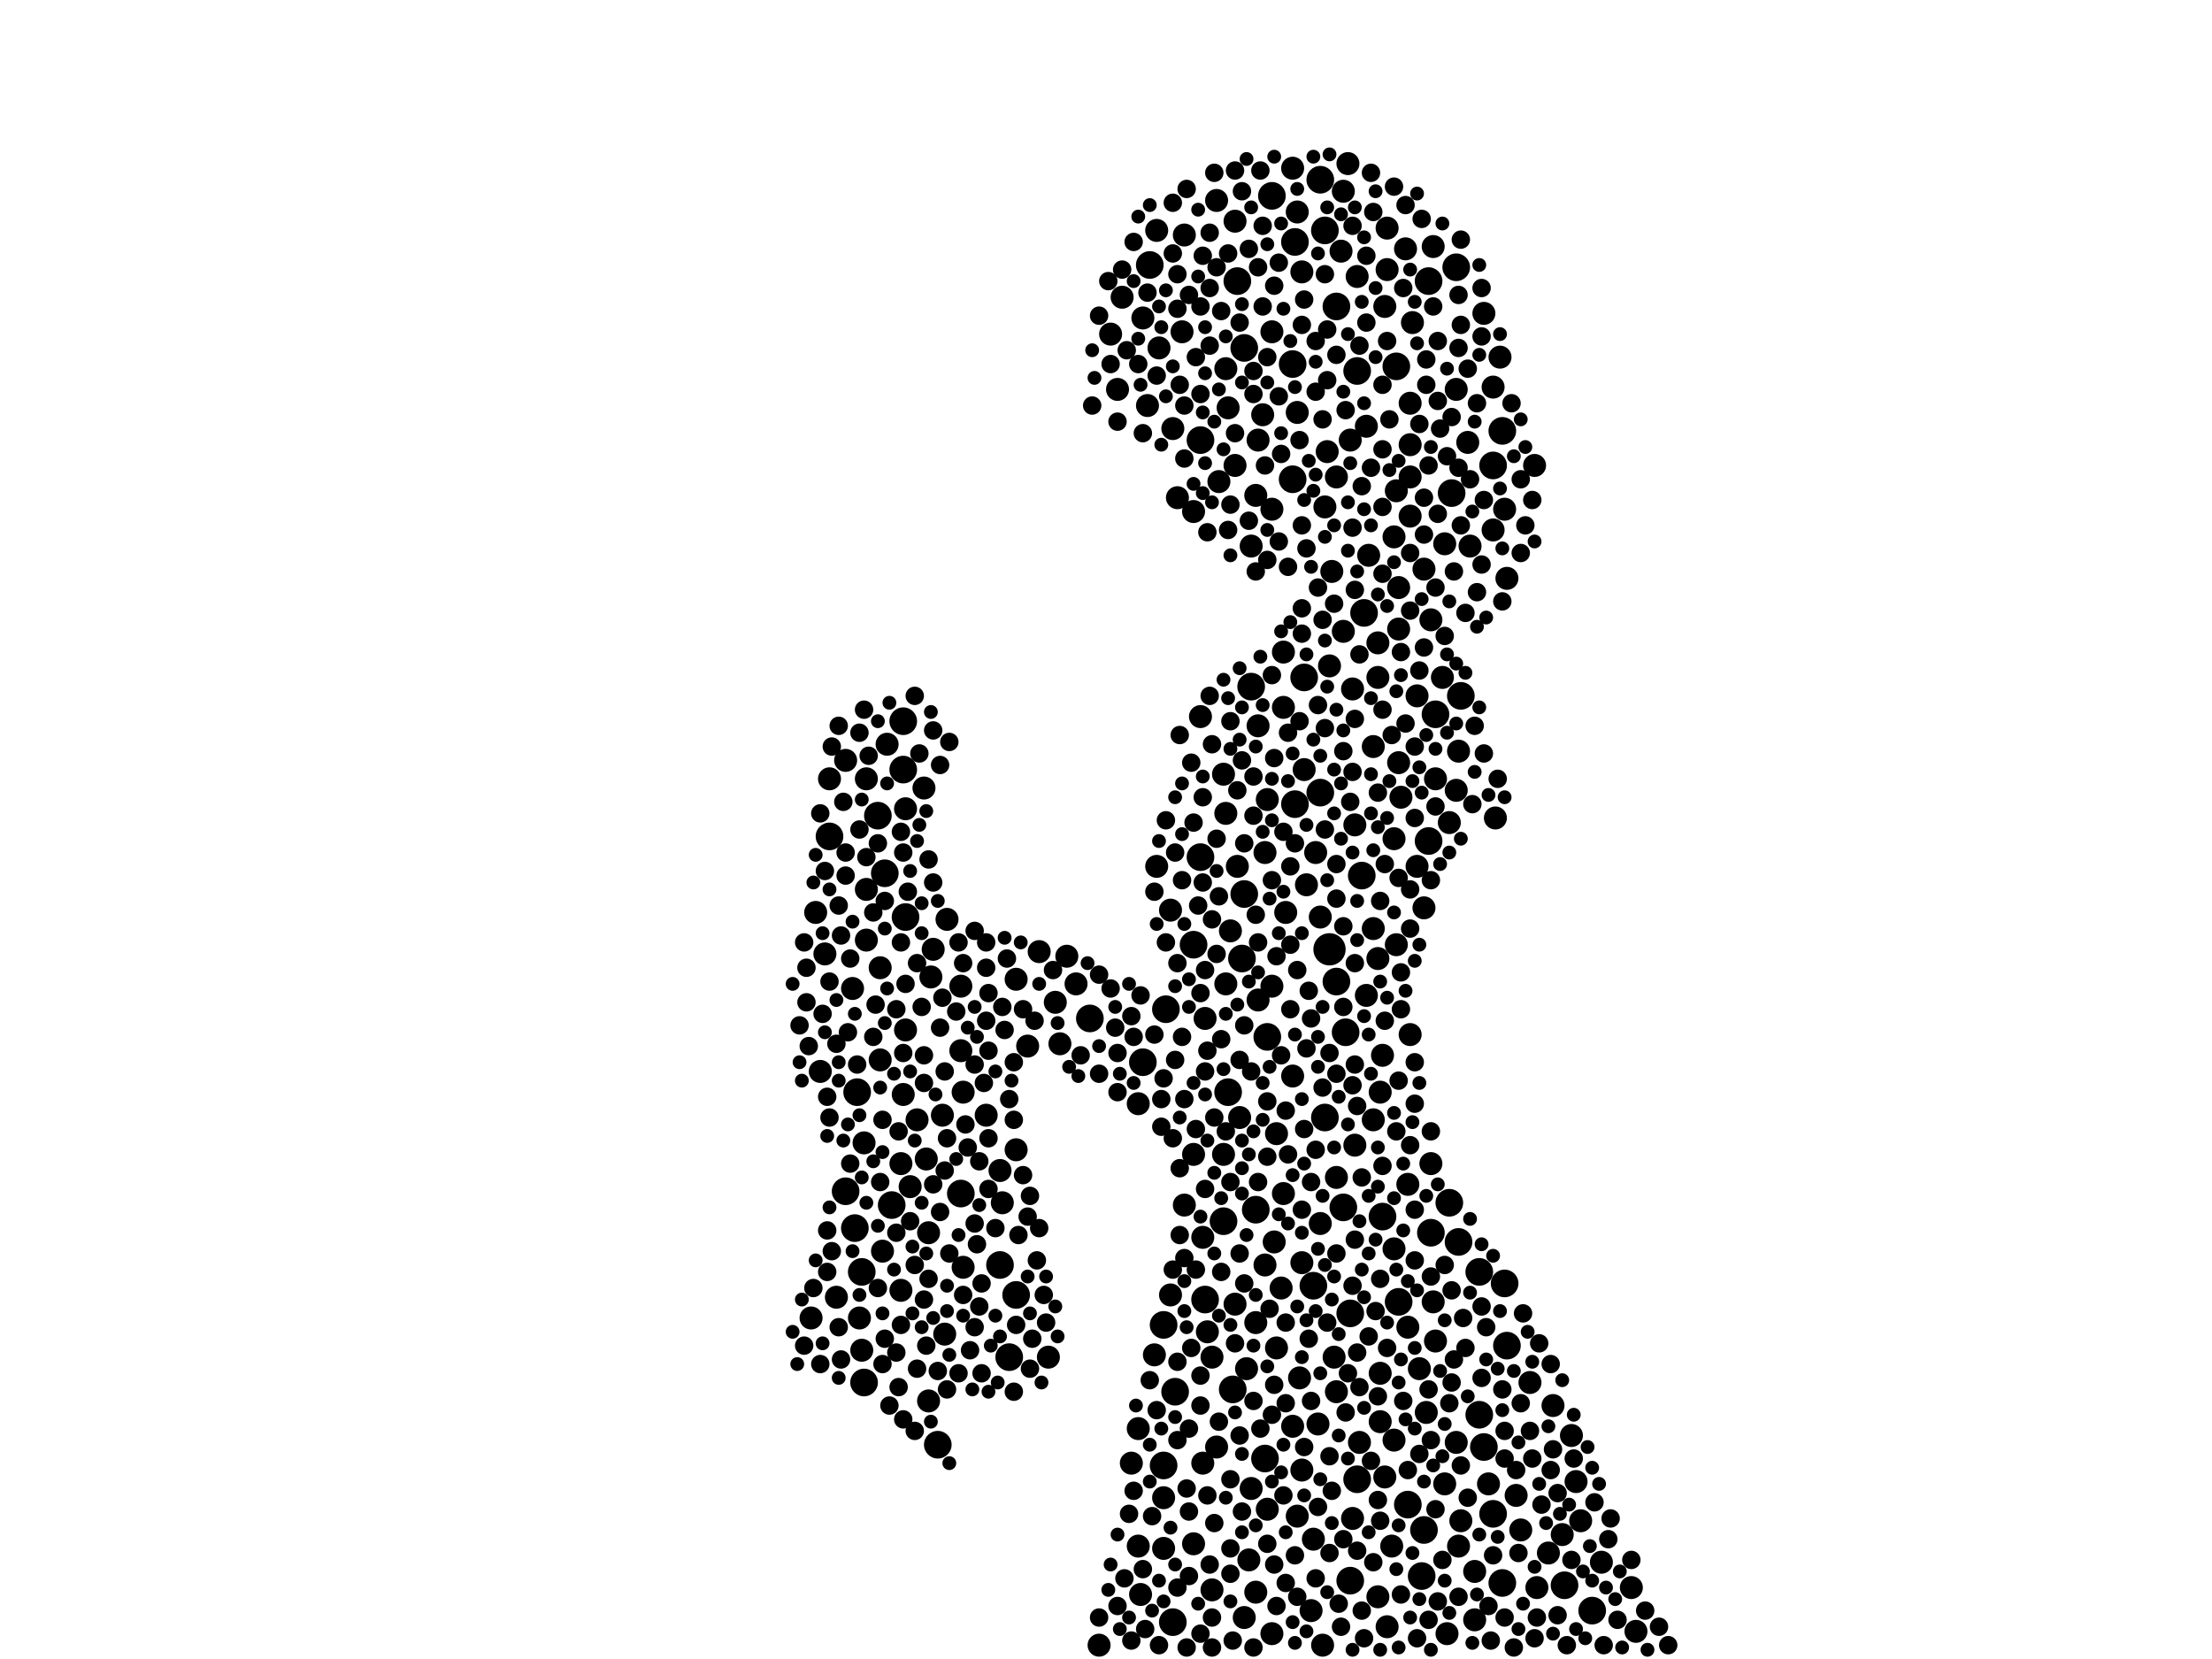 <?xml version="1.0" encoding="utf-8"?>
<svg xmlns="http://www.w3.org/2000/svg"
     xmlns:xlink="http://www.w3.org/1999/xlink" width="1920" height="1440" >

            <defs>
            <style type="text/css"><![CDATA[
circle {stroke: none;}
.c0 {fill: #000000;}
]]></style>
            </defs>
<rect x="0" y="0" width="1920" height="1440" fill="white"/>
<circle cx="1154" cy="824" r="14" class="c0"/>
<circle cx="1036" cy="820" r="12" class="c0"/>
<circle cx="1268" cy="604" r="12" class="c0"/>
<circle cx="1234" cy="1368" r="12" class="c0"/>
<circle cx="1242" cy="1070" r="12" class="c0"/>
<circle cx="784" cy="668" r="12" class="c0"/>
<circle cx="1046" cy="1128" r="12" class="c0"/>
<circle cx="1042" cy="382" r="12" class="c0"/>
<circle cx="1074" cy="244" r="12" class="c0"/>
<circle cx="1150" cy="200" r="12" class="c0"/>
<circle cx="1122" cy="416" r="12" class="c0"/>
<circle cx="1080" cy="776" r="12" class="c0"/>
<circle cx="1306" cy="1114" r="12" class="c0"/>
<circle cx="1150" cy="970" r="12" class="c0"/>
<circle cx="834" cy="1036" r="12" class="c0"/>
<circle cx="1124" cy="698" r="12" class="c0"/>
<circle cx="744" cy="948" r="12" class="c0"/>
<circle cx="1070" cy="1206" r="12" class="c0"/>
<circle cx="1182" cy="760" r="12" class="c0"/>
<circle cx="1260" cy="428" r="12" class="c0"/>
<circle cx="1178" cy="322" r="12" class="c0"/>
<circle cx="1080" cy="302" r="12" class="c0"/>
<circle cx="1236" cy="1328" r="12" class="c0"/>
<circle cx="1212" cy="318" r="12" class="c0"/>
<circle cx="1090" cy="1050" r="12" class="c0"/>
<circle cx="1240" cy="244" r="12" class="c0"/>
<circle cx="1010" cy="1272" r="12" class="c0"/>
<circle cx="1066" cy="948" r="12" class="c0"/>
<circle cx="1222" cy="1306" r="12" class="c0"/>
<circle cx="1124" cy="210" r="12" class="c0"/>
<circle cx="1382" cy="1398" r="12" class="c0"/>
<circle cx="750" cy="1200" r="12" class="c0"/>
<circle cx="1078" cy="832" r="12" class="c0"/>
<circle cx="748" cy="1104" r="12" class="c0"/>
<circle cx="1284" cy="1104" r="12" class="c0"/>
<circle cx="734" cy="1034" r="12" class="c0"/>
<circle cx="1042" cy="744" r="12" class="c0"/>
<circle cx="1146" cy="688" r="12" class="c0"/>
<circle cx="876" cy="1178" r="12" class="c0"/>
<circle cx="1172" cy="1140" r="12" class="c0"/>
<circle cx="1062" cy="1060" r="12" class="c0"/>
<circle cx="1100" cy="900" r="12" class="c0"/>
<circle cx="1358" cy="1376" r="12" class="c0"/>
<circle cx="768" cy="758" r="12" class="c0"/>
<circle cx="1258" cy="1044" r="12" class="c0"/>
<circle cx="786" cy="796" r="12" class="c0"/>
<circle cx="720" cy="726" r="12" class="c0"/>
<circle cx="1168" cy="896" r="12" class="c0"/>
<circle cx="1296" cy="1314" r="12" class="c0"/>
<circle cx="1296" cy="404" r="12" class="c0"/>
<circle cx="1304" cy="374" r="12" class="c0"/>
<circle cx="1104" cy="170" r="12" class="c0"/>
<circle cx="1166" cy="1048" r="12" class="c0"/>
<circle cx="1020" cy="1208" r="12" class="c0"/>
<circle cx="774" cy="1046" r="12" class="c0"/>
<circle cx="1140" cy="1116" r="12" class="c0"/>
<circle cx="1018" cy="1408" r="12" class="c0"/>
<circle cx="1172" cy="1372" r="12" class="c0"/>
<circle cx="1146" cy="156" r="12" class="c0"/>
<circle cx="1266" cy="1078" r="12" class="c0"/>
<circle cx="1240" cy="730" r="12" class="c0"/>
<circle cx="1288" cy="1256" r="12" class="c0"/>
<circle cx="946" cy="884" r="12" class="c0"/>
<circle cx="1160" cy="852" r="12" class="c0"/>
<circle cx="1304" cy="1374" r="12" class="c0"/>
<circle cx="814" cy="1254" r="12" class="c0"/>
<circle cx="992" cy="922" r="12" class="c0"/>
<circle cx="1098" cy="1266" r="12" class="c0"/>
<circle cx="784" cy="626" r="12" class="c0"/>
<circle cx="1184" cy="532" r="12" class="c0"/>
<circle cx="1214" cy="1130" r="12" class="c0"/>
<circle cx="882" cy="1124" r="12" class="c0"/>
<circle cx="1160" cy="266" r="12" class="c0"/>
<circle cx="1086" cy="596" r="12" class="c0"/>
<circle cx="1132" cy="588" r="12" class="c0"/>
<circle cx="1264" cy="232" r="12" class="c0"/>
<circle cx="762" cy="708" r="12" class="c0"/>
<circle cx="998" cy="230" r="12" class="c0"/>
<circle cx="868" cy="1098" r="12" class="c0"/>
<circle cx="1308" cy="1168" r="12" class="c0"/>
<circle cx="742" cy="1066" r="12" class="c0"/>
<circle cx="1246" cy="620" r="12" class="c0"/>
<circle cx="1012" cy="876" r="12" class="c0"/>
<circle cx="1010" cy="1150" r="12" class="c0"/>
<circle cx="1178" cy="1284" r="12" class="c0"/>
<circle cx="1122" cy="316" r="12" class="c0"/>
<circle cx="1284" cy="1228" r="12" class="c0"/>
<circle cx="1200" cy="1056" r="12" class="c0"/>
<circle cx="1010" cy="1300" r="10" class="c0"/>
<circle cx="1222" cy="1028" r="10" class="c0"/>
<circle cx="1214" cy="510" r="10" class="c0"/>
<circle cx="1196" cy="1386" r="10" class="c0"/>
<circle cx="1150" cy="440" r="10" class="c0"/>
<circle cx="1106" cy="1078" r="10" class="c0"/>
<circle cx="804" cy="1006" r="10" class="c0"/>
<circle cx="1174" cy="598" r="10" class="c0"/>
<circle cx="1226" cy="280" r="10" class="c0"/>
<circle cx="1080" cy="1404" r="10" class="c0"/>
<circle cx="1176" cy="994" r="10" class="c0"/>
<circle cx="1210" cy="466" r="10" class="c0"/>
<circle cx="1198" cy="948" r="10" class="c0"/>
<circle cx="902" cy="826" r="10" class="c0"/>
<circle cx="1072" cy="404" r="10" class="c0"/>
<circle cx="1320" cy="1328" r="10" class="c0"/>
<circle cx="856" cy="968" r="10" class="c0"/>
<circle cx="964" cy="290" r="10" class="c0"/>
<circle cx="1178" cy="240" r="10" class="c0"/>
<circle cx="1018" cy="372" r="10" class="c0"/>
<circle cx="1086" cy="474" r="10" class="c0"/>
<circle cx="782" cy="1010" r="10" class="c0"/>
<circle cx="834" cy="912" r="10" class="c0"/>
<circle cx="1192" cy="806" r="10" class="c0"/>
<circle cx="1122" cy="146" r="10" class="c0"/>
<circle cx="1186" cy="370" r="10" class="c0"/>
<circle cx="1264" cy="338" r="10" class="c0"/>
<circle cx="1134" cy="768" r="10" class="c0"/>
<circle cx="1204" cy="234" r="10" class="c0"/>
<circle cx="734" cy="660" r="10" class="c0"/>
<circle cx="1266" cy="652" r="10" class="c0"/>
<circle cx="1042" cy="622" r="10" class="c0"/>
<circle cx="1062" cy="1002" r="10" class="c0"/>
<circle cx="1224" cy="386" r="10" class="c0"/>
<circle cx="996" cy="352" r="10" class="c0"/>
<circle cx="1090" cy="1148" r="10" class="c0"/>
<circle cx="1420" cy="1416" r="10" class="c0"/>
<circle cx="1264" cy="686" r="10" class="c0"/>
<circle cx="822" cy="798" r="10" class="c0"/>
<circle cx="1268" cy="1320" r="10" class="c0"/>
<circle cx="720" cy="676" r="10" class="c0"/>
<circle cx="992" cy="276" r="10" class="c0"/>
<circle cx="1220" cy="216" r="10" class="c0"/>
<circle cx="1036" cy="1002" r="10" class="c0"/>
<circle cx="1004" cy="200" r="10" class="c0"/>
<circle cx="752" cy="816" r="10" class="c0"/>
<circle cx="974" cy="258" r="10" class="c0"/>
<circle cx="1232" cy="1188" r="10" class="c0"/>
<circle cx="1298" cy="710" r="10" class="c0"/>
<circle cx="1192" cy="972" r="10" class="c0"/>
<circle cx="1238" cy="1226" r="10" class="c0"/>
<circle cx="1152" cy="392" r="10" class="c0"/>
<circle cx="716" cy="828" r="10" class="c0"/>
<circle cx="1202" cy="1282" r="10" class="c0"/>
<circle cx="1046" cy="884" r="10" class="c0"/>
<circle cx="1328" cy="1200" r="10" class="c0"/>
<circle cx="1104" cy="442" r="10" class="c0"/>
<circle cx="1204" cy="1412" r="10" class="c0"/>
<circle cx="1098" cy="740" r="10" class="c0"/>
<circle cx="748" cy="1172" r="10" class="c0"/>
<circle cx="766" cy="1086" r="10" class="c0"/>
<circle cx="1368" cy="1286" r="10" class="c0"/>
<circle cx="770" cy="646" r="10" class="c0"/>
<circle cx="1004" cy="752" r="10" class="c0"/>
<circle cx="926" cy="830" r="10" class="c0"/>
<circle cx="1280" cy="1406" r="10" class="c0"/>
<circle cx="750" cy="992" r="10" class="c0"/>
<circle cx="1056" cy="1256" r="10" class="c0"/>
<circle cx="870" cy="1044" r="10" class="c0"/>
<circle cx="1292" cy="1288" r="10" class="c0"/>
<circle cx="1126" cy="184" r="10" class="c0"/>
<circle cx="954" cy="1428" r="10" class="c0"/>
<circle cx="818" cy="968" r="10" class="c0"/>
<circle cx="784" cy="950" r="10" class="c0"/>
<circle cx="1100" cy="1310" r="10" class="c0"/>
<circle cx="1108" cy="984" r="10" class="c0"/>
<circle cx="1176" cy="716" r="10" class="c0"/>
<circle cx="1064" cy="320" r="10" class="c0"/>
<circle cx="1148" cy="1428" r="10" class="c0"/>
<circle cx="1344" cy="1348" r="10" class="c0"/>
<circle cx="988" cy="1240" r="10" class="c0"/>
<circle cx="1002" cy="1176" r="10" class="c0"/>
<circle cx="1210" cy="728" r="10" class="c0"/>
<circle cx="790" cy="1030" r="10" class="c0"/>
<circle cx="1122" cy="1238" r="10" class="c0"/>
<circle cx="1096" cy="360" r="10" class="c0"/>
<circle cx="1028" cy="204" r="10" class="c0"/>
<circle cx="820" cy="1158" r="10" class="c0"/>
<circle cx="1146" cy="1062" r="10" class="c0"/>
<circle cx="1224" cy="414" r="10" class="c0"/>
<circle cx="1076" cy="970" r="10" class="c0"/>
<circle cx="1028" cy="1046" r="10" class="c0"/>
<circle cx="726" cy="1126" r="10" class="c0"/>
<circle cx="1288" cy="272" r="10" class="c0"/>
<circle cx="1200" cy="916" r="10" class="c0"/>
<circle cx="808" cy="848" r="10" class="c0"/>
<circle cx="1212" cy="426" r="10" class="c0"/>
<circle cx="1180" cy="1252" r="10" class="c0"/>
<circle cx="1082" cy="1188" r="10" class="c0"/>
<circle cx="1308" cy="502" r="10" class="c0"/>
<circle cx="1258" cy="714" r="10" class="c0"/>
<circle cx="1160" cy="414" r="10" class="c0"/>
<circle cx="1016" cy="1124" r="10" class="c0"/>
<circle cx="708" cy="792" r="10" class="c0"/>
<circle cx="1140" cy="1336" r="10" class="c0"/>
<circle cx="1064" cy="854" r="10" class="c0"/>
<circle cx="1048" cy="1156" r="10" class="c0"/>
<circle cx="990" cy="1384" r="10" class="c0"/>
<circle cx="834" cy="856" r="10" class="c0"/>
<circle cx="764" cy="920" r="10" class="c0"/>
<circle cx="1204" cy="198" r="10" class="c0"/>
<circle cx="1166" cy="548" r="10" class="c0"/>
<circle cx="1296" cy="460" r="10" class="c0"/>
<circle cx="920" cy="906" r="10" class="c0"/>
<circle cx="1244" cy="1130" r="10" class="c0"/>
<circle cx="910" cy="1178" r="10" class="c0"/>
<circle cx="1116" cy="792" r="10" class="c0"/>
<circle cx="988" cy="958" r="10" class="c0"/>
<circle cx="1056" cy="174" r="10" class="c0"/>
<circle cx="1198" cy="1234" r="10" class="c0"/>
<circle cx="892" cy="908" r="10" class="c0"/>
<circle cx="810" cy="824" r="10" class="c0"/>
<circle cx="1156" cy="496" r="10" class="c0"/>
<circle cx="1276" cy="474" r="10" class="c0"/>
<circle cx="1230" cy="752" r="10" class="c0"/>
<circle cx="1036" cy="1340" r="10" class="c0"/>
<circle cx="1146" cy="796" r="10" class="c0"/>
<circle cx="1114" cy="614" r="10" class="c0"/>
<circle cx="1052" cy="1178" r="10" class="c0"/>
<circle cx="1052" cy="1380" r="10" class="c0"/>
<circle cx="1212" cy="820" r="10" class="c0"/>
<circle cx="1348" cy="1220" r="10" class="c0"/>
<circle cx="1026" cy="288" r="10" class="c0"/>
<circle cx="1372" cy="1320" r="10" class="c0"/>
<circle cx="836" cy="948" r="10" class="c0"/>
<circle cx="1174" cy="1318" r="10" class="c0"/>
<circle cx="704" cy="1144" r="10" class="c0"/>
<circle cx="1098" cy="1098" r="10" class="c0"/>
<circle cx="1154" cy="578" r="10" class="c0"/>
<circle cx="1192" cy="648" r="10" class="c0"/>
<circle cx="1036" cy="444" r="10" class="c0"/>
<circle cx="1164" cy="218" r="10" class="c0"/>
<circle cx="1390" cy="1356" r="10" class="c0"/>
<circle cx="1166" cy="166" r="10" class="c0"/>
<circle cx="1246" cy="676" r="10" class="c0"/>
<circle cx="1316" cy="1298" r="10" class="c0"/>
<circle cx="1266" cy="1342" r="10" class="c0"/>
<circle cx="1090" cy="430" r="10" class="c0"/>
<circle cx="1224" cy="350" r="10" class="c0"/>
<circle cx="1108" cy="1170" r="10" class="c0"/>
<circle cx="1274" cy="384" r="10" class="c0"/>
<circle cx="1256" cy="1418" r="10" class="c0"/>
<circle cx="1126" cy="358" r="10" class="c0"/>
<circle cx="1222" cy="1152" r="10" class="c0"/>
<circle cx="1114" cy="566" r="10" class="c0"/>
<circle cx="836" cy="1100" r="10" class="c0"/>
<circle cx="1244" cy="214" r="10" class="c0"/>
<circle cx="1196" cy="558" r="10" class="c0"/>
<circle cx="1044" cy="1270" r="10" class="c0"/>
<circle cx="802" cy="684" r="10" class="c0"/>
<circle cx="1332" cy="404" r="10" class="c0"/>
<circle cx="746" cy="1144" r="10" class="c0"/>
<circle cx="1092" cy="630" r="10" class="c0"/>
<circle cx="1242" cy="538" r="10" class="c0"/>
<circle cx="752" cy="676" r="10" class="c0"/>
<circle cx="1242" cy="1010" r="10" class="c0"/>
<circle cx="982" cy="1270" r="10" class="c0"/>
<circle cx="1092" cy="382" r="10" class="c0"/>
<circle cx="988" cy="1342" r="10" class="c0"/>
<circle cx="1236" cy="788" r="10" class="c0"/>
<circle cx="1068" cy="808" r="10" class="c0"/>
<circle cx="1334" cy="1378" r="10" class="c0"/>
<circle cx="764" cy="840" r="10" class="c0"/>
<circle cx="1044" cy="1074" r="10" class="c0"/>
<circle cx="1186" cy="864" r="10" class="c0"/>
<circle cx="1364" cy="1246" r="10" class="c0"/>
<circle cx="1214" cy="662" r="10" class="c0"/>
<circle cx="1072" cy="1132" r="10" class="c0"/>
<circle cx="1130" cy="236" r="10" class="c0"/>
<circle cx="1132" cy="668" r="10" class="c0"/>
<circle cx="1104" cy="288" r="10" class="c0"/>
<circle cx="1138" cy="1398" r="10" class="c0"/>
<circle cx="1084" cy="1354" r="10" class="c0"/>
<circle cx="1230" cy="604" r="10" class="c0"/>
<circle cx="1214" cy="546" r="10" class="c0"/>
<circle cx="868" cy="1016" r="10" class="c0"/>
<circle cx="1006" cy="302" r="10" class="c0"/>
<circle cx="934" cy="854" r="10" class="c0"/>
<circle cx="1130" cy="1096" r="10" class="c0"/>
<circle cx="1126" cy="1316" r="10" class="c0"/>
<circle cx="1236" cy="494" r="10" class="c0"/>
<circle cx="1064" cy="706" r="10" class="c0"/>
<circle cx="1302" cy="310" r="10" class="c0"/>
<circle cx="1224" cy="898" r="10" class="c0"/>
<circle cx="786" cy="702" r="10" class="c0"/>
<circle cx="752" cy="772" r="10" class="c0"/>
<circle cx="712" cy="930" r="10" class="c0"/>
<circle cx="1016" cy="790" r="10" class="c0"/>
<circle cx="1280" cy="1364" r="10" class="c0"/>
<circle cx="786" cy="894" r="10" class="c0"/>
<circle cx="740" cy="858" r="10" class="c0"/>
<circle cx="1416" cy="1378" r="10" class="c0"/>
<circle cx="1216" cy="692" r="10" class="c0"/>
<circle cx="1090" cy="1382" r="10" class="c0"/>
<circle cx="1196" cy="832" r="10" class="c0"/>
<circle cx="1252" cy="588" r="10" class="c0"/>
<circle cx="1296" cy="336" r="10" class="c0"/>
<circle cx="882" cy="998" r="10" class="c0"/>
<circle cx="1104" cy="1418" r="10" class="c0"/>
<circle cx="970" cy="338" r="10" class="c0"/>
<circle cx="1160" cy="1022" r="10" class="c0"/>
<circle cx="1208" cy="1342" r="10" class="c0"/>
<circle cx="1246" cy="1164" r="10" class="c0"/>
<circle cx="1158" cy="1178" r="10" class="c0"/>
<circle cx="1142" cy="740" r="10" class="c0"/>
<circle cx="1010" cy="1344" r="10" class="c0"/>
<circle cx="1160" cy="1208" r="10" class="c0"/>
<circle cx="1210" cy="1250" r="10" class="c0"/>
<circle cx="1122" cy="934" r="10" class="c0"/>
<circle cx="1188" cy="482" r="10" class="c0"/>
<circle cx="1202" cy="266" r="10" class="c0"/>
<circle cx="916" cy="870" r="10" class="c0"/>
<circle cx="1112" cy="1118" r="10" class="c0"/>
<circle cx="1092" cy="868" r="10" class="c0"/>
<circle cx="806" cy="1216" r="10" class="c0"/>
<circle cx="806" cy="1070" r="10" class="c0"/>
<circle cx="1022" cy="432" r="10" class="c0"/>
<circle cx="1130" cy="1276" r="10" class="c0"/>
<circle cx="1306" cy="442" r="10" class="c0"/>
<circle cx="1114" cy="1036" r="10" class="c0"/>
<circle cx="1062" cy="672" r="10" class="c0"/>
<circle cx="882" cy="850" r="10" class="c0"/>
<circle cx="782" cy="1120" r="10" class="c0"/>
<circle cx="796" cy="972" r="10" class="c0"/>
<circle cx="1264" cy="1252" r="10" class="c0"/>
<circle cx="1210" cy="1084" r="10" class="c0"/>
<circle cx="1254" cy="472" r="10" class="c0"/>
<circle cx="1254" cy="1288" r="10" class="c0"/>
<circle cx="1224" cy="448" r="10" class="c0"/>
<circle cx="1074" cy="752" r="10" class="c0"/>
<circle cx="1170" cy="142" r="10" class="c0"/>
<circle cx="1356" cy="1332" r="10" class="c0"/>
<circle cx="1058" cy="418" r="10" class="c0"/>
<circle cx="1086" cy="1292" r="10" class="c0"/>
<circle cx="1066" cy="354" r="10" class="c0"/>
<circle cx="1172" cy="382" r="10" class="c0"/>
<circle cx="1198" cy="1192" r="10" class="c0"/>
<circle cx="1196" cy="588" r="10" class="c0"/>
<circle cx="1104" cy="856" r="10" class="c0"/>
<circle cx="1072" cy="192" r="10" class="c0"/>
<circle cx="1144" cy="1236" r="10" class="c0"/>
<circle cx="1100" cy="694" r="10" class="c0"/>
<circle cx="1128" cy="1196" r="10" class="c0"/>
<circle cx="1306" cy="1242" r="8" class="c0"/>
<circle cx="780" cy="1204" r="8" class="c0"/>
<circle cx="1202" cy="886" r="8" class="c0"/>
<circle cx="1132" cy="260" r="8" class="c0"/>
<circle cx="1084" cy="216" r="8" class="c0"/>
<circle cx="1352" cy="1296" r="8" class="c0"/>
<circle cx="1384" cy="1304" r="8" class="c0"/>
<circle cx="1054" cy="1322" r="8" class="c0"/>
<circle cx="1268" cy="282" r="8" class="c0"/>
<circle cx="1134" cy="910" r="8" class="c0"/>
<circle cx="728" cy="786" r="8" class="c0"/>
<circle cx="1068" cy="626" r="8" class="c0"/>
<circle cx="1216" cy="844" r="8" class="c0"/>
<circle cx="1236" cy="432" r="8" class="c0"/>
<circle cx="1088" cy="674" r="8" class="c0"/>
<circle cx="1172" cy="696" r="8" class="c0"/>
<circle cx="964" cy="858" r="8" class="c0"/>
<circle cx="1208" cy="638" r="8" class="c0"/>
<circle cx="1228" cy="1094" r="8" class="c0"/>
<circle cx="746" cy="636" r="8" class="c0"/>
<circle cx="1320" cy="416" r="8" class="c0"/>
<circle cx="1232" cy="1262" r="8" class="c0"/>
<circle cx="1148" cy="538" r="8" class="c0"/>
<circle cx="1180" cy="568" r="8" class="c0"/>
<circle cx="1248" cy="1390" r="8" class="c0"/>
<circle cx="938" cy="916" r="8" class="c0"/>
<circle cx="850" cy="1008" r="8" class="c0"/>
<circle cx="802" cy="916" r="8" class="c0"/>
<circle cx="874" cy="832" r="8" class="c0"/>
<circle cx="1260" cy="1120" r="8" class="c0"/>
<circle cx="1220" cy="178" r="8" class="c0"/>
<circle cx="1130" cy="282" r="8" class="c0"/>
<circle cx="1416" cy="1354" r="8" class="c0"/>
<circle cx="1274" cy="320" r="8" class="c0"/>
<circle cx="806" cy="1110" r="8" class="c0"/>
<circle cx="1216" cy="876" r="8" class="c0"/>
<circle cx="1212" cy="982" r="8" class="c0"/>
<circle cx="1050" cy="202" r="8" class="c0"/>
<circle cx="1022" cy="1378" r="8" class="c0"/>
<circle cx="1050" cy="250" r="8" class="c0"/>
<circle cx="908" cy="1148" r="8" class="c0"/>
<circle cx="1000" cy="1316" r="8" class="c0"/>
<circle cx="1320" cy="480" r="8" class="c0"/>
<circle cx="720" cy="852" r="8" class="c0"/>
<circle cx="964" cy="316" r="8" class="c0"/>
<circle cx="900" cy="1094" r="8" class="c0"/>
<circle cx="1296" cy="1350" r="8" class="c0"/>
<circle cx="1318" cy="1348" r="8" class="c0"/>
<circle cx="1068" cy="1284" r="8" class="c0"/>
<circle cx="1272" cy="532" r="8" class="c0"/>
<circle cx="1352" cy="1402" r="8" class="c0"/>
<circle cx="764" cy="1026" r="8" class="c0"/>
<circle cx="1328" cy="1242" r="8" class="c0"/>
<circle cx="1392" cy="1428" r="8" class="c0"/>
<circle cx="1250" cy="372" r="8" class="c0"/>
<circle cx="1190" cy="150" r="8" class="c0"/>
<circle cx="1148" cy="944" r="8" class="c0"/>
<circle cx="1068" cy="1344" r="8" class="c0"/>
<circle cx="1288" cy="434" r="8" class="c0"/>
<circle cx="1176" cy="624" r="8" class="c0"/>
<circle cx="1066" cy="460" r="8" class="c0"/>
<circle cx="1154" cy="1264" r="8" class="c0"/>
<circle cx="1048" cy="462" r="8" class="c0"/>
<circle cx="1028" cy="954" r="8" class="c0"/>
<circle cx="898" cy="886" r="8" class="c0"/>
<circle cx="716" cy="756" r="8" class="c0"/>
<circle cx="1036" cy="714" r="8" class="c0"/>
<circle cx="1046" cy="930" r="8" class="c0"/>
<circle cx="1180" cy="1204" r="8" class="c0"/>
<circle cx="1054" cy="970" r="8" class="c0"/>
<circle cx="1048" cy="912" r="8" class="c0"/>
<circle cx="1246" cy="510" r="8" class="c0"/>
<circle cx="1088" cy="708" r="8" class="c0"/>
<circle cx="1078" cy="1312" r="8" class="c0"/>
<circle cx="846" cy="1062" r="8" class="c0"/>
<circle cx="1228" cy="648" r="8" class="c0"/>
<circle cx="814" cy="1190" r="8" class="c0"/>
<circle cx="1020" cy="920" r="8" class="c0"/>
<circle cx="1398" cy="1318" r="8" class="c0"/>
<circle cx="804" cy="1168" r="8" class="c0"/>
<circle cx="1120" cy="876" r="8" class="c0"/>
<circle cx="822" cy="1206" r="8" class="c0"/>
<circle cx="994" cy="1414" r="8" class="c0"/>
<circle cx="1002" cy="898" r="8" class="c0"/>
<circle cx="1396" cy="1336" r="8" class="c0"/>
<circle cx="1048" cy="1298" r="8" class="c0"/>
<circle cx="894" cy="1038" r="8" class="c0"/>
<circle cx="1034" cy="662" r="8" class="c0"/>
<circle cx="738" cy="1010" r="8" class="c0"/>
<circle cx="842" cy="1172" r="8" class="c0"/>
<circle cx="1028" cy="1092" r="8" class="c0"/>
<circle cx="1190" cy="1268" r="8" class="c0"/>
<circle cx="1096" cy="266" r="8" class="c0"/>
<circle cx="734" cy="760" r="8" class="c0"/>
<circle cx="1306" cy="1266" r="8" class="c0"/>
<circle cx="1114" cy="722" r="8" class="c0"/>
<circle cx="876" cy="954" r="8" class="c0"/>
<circle cx="1242" cy="982" r="8" class="c0"/>
<circle cx="1198" cy="1110" r="8" class="c0"/>
<circle cx="1174" cy="458" r="8" class="c0"/>
<circle cx="1104" cy="1228" r="8" class="c0"/>
<circle cx="784" cy="740" r="8" class="c0"/>
<circle cx="1094" cy="148" r="8" class="c0"/>
<circle cx="1032" cy="1240" r="8" class="c0"/>
<circle cx="1044" cy="692" r="8" class="c0"/>
<circle cx="1348" cy="1258" r="8" class="c0"/>
<circle cx="976" cy="1370" r="8" class="c0"/>
<circle cx="1144" cy="612" r="8" class="c0"/>
<circle cx="1262" cy="496" r="8" class="c0"/>
<circle cx="1118" cy="636" r="8" class="c0"/>
<circle cx="1238" cy="334" r="8" class="c0"/>
<circle cx="1074" cy="686" r="8" class="c0"/>
<circle cx="1270" cy="1144" r="8" class="c0"/>
<circle cx="1168" cy="1226" r="8" class="c0"/>
<circle cx="1164" cy="1412" r="8" class="c0"/>
<circle cx="1112" cy="394" r="8" class="c0"/>
<circle cx="736" cy="896" r="8" class="c0"/>
<circle cx="1018" cy="988" r="8" class="c0"/>
<circle cx="884" cy="1072" r="8" class="c0"/>
<circle cx="800" cy="874" r="8" class="c0"/>
<circle cx="1176" cy="836" r="8" class="c0"/>
<circle cx="1086" cy="930" r="8" class="c0"/>
<circle cx="726" cy="906" r="8" class="c0"/>
<circle cx="794" cy="1242" r="8" class="c0"/>
<circle cx="1138" cy="884" r="8" class="c0"/>
<circle cx="1246" cy="1310" r="8" class="c0"/>
<circle cx="968" cy="892" r="8" class="c0"/>
<circle cx="854" cy="940" r="8" class="c0"/>
<circle cx="1174" cy="1116" r="8" class="c0"/>
<circle cx="694" cy="890" r="8" class="c0"/>
<circle cx="836" cy="1124" r="8" class="c0"/>
<circle cx="1130" cy="550" r="8" class="c0"/>
<circle cx="954" cy="932" r="8" class="c0"/>
<circle cx="1046" cy="842" r="8" class="c0"/>
<circle cx="1254" cy="1098" r="8" class="c0"/>
<circle cx="1150" cy="720" r="8" class="c0"/>
<circle cx="722" cy="1086" r="8" class="c0"/>
<circle cx="1030" cy="164" r="8" class="c0"/>
<circle cx="1240" cy="1406" r="8" class="c0"/>
<circle cx="990" cy="864" r="8" class="c0"/>
<circle cx="778" cy="1070" r="8" class="c0"/>
<circle cx="1274" cy="1300" r="8" class="c0"/>
<circle cx="1200" cy="390" r="8" class="c0"/>
<circle cx="1150" cy="632" r="8" class="c0"/>
<circle cx="810" cy="766" r="8" class="c0"/>
<circle cx="1224" cy="530" r="8" class="c0"/>
<circle cx="1174" cy="942" r="8" class="c0"/>
<circle cx="1038" cy="310" r="8" class="c0"/>
<circle cx="784" cy="914" r="8" class="c0"/>
<circle cx="1200" cy="616" r="8" class="c0"/>
<circle cx="1228" cy="710" r="8" class="c0"/>
<circle cx="954" cy="274" r="8" class="c0"/>
<circle cx="1022" cy="268" r="8" class="c0"/>
<circle cx="786" cy="854" r="8" class="c0"/>
<circle cx="1142" cy="1370" r="8" class="c0"/>
<circle cx="762" cy="1118" r="8" class="c0"/>
<circle cx="1138" cy="1216" r="8" class="c0"/>
<circle cx="1052" cy="1404" r="8" class="c0"/>
<circle cx="1322" cy="1140" r="8" class="c0"/>
<circle cx="1026" cy="900" r="8" class="c0"/>
<circle cx="1184" cy="1422" r="8" class="c0"/>
<circle cx="984" cy="1294" r="8" class="c0"/>
<circle cx="1330" cy="434" r="8" class="c0"/>
<circle cx="1178" cy="1346" r="8" class="c0"/>
<circle cx="1160" cy="750" r="8" class="c0"/>
<circle cx="1266" cy="1386" r="8" class="c0"/>
<circle cx="1202" cy="750" r="8" class="c0"/>
<circle cx="1200" cy="1012" r="8" class="c0"/>
<circle cx="1116" cy="1374" r="8" class="c0"/>
<circle cx="1050" cy="1358" r="8" class="c0"/>
<circle cx="1116" cy="1148" r="8" class="c0"/>
<circle cx="1116" cy="1218" r="8" class="c0"/>
<circle cx="698" cy="1168" r="8" class="c0"/>
<circle cx="1136" cy="1162" r="8" class="c0"/>
<circle cx="1032" cy="1312" r="8" class="c0"/>
<circle cx="1052" cy="646" r="8" class="c0"/>
<circle cx="1174" cy="670" r="8" class="c0"/>
<circle cx="1054" cy="150" r="8" class="c0"/>
<circle cx="1324" cy="456" r="8" class="c0"/>
<circle cx="1044" cy="766" r="8" class="c0"/>
<circle cx="1150" cy="238" r="8" class="c0"/>
<circle cx="1060" cy="1104" r="8" class="c0"/>
<circle cx="1194" cy="1138" r="8" class="c0"/>
<circle cx="1078" cy="660" r="8" class="c0"/>
<circle cx="1238" cy="312" r="8" class="c0"/>
<circle cx="1228" cy="1050" r="8" class="c0"/>
<circle cx="1218" cy="250" r="8" class="c0"/>
<circle cx="872" cy="894" r="8" class="c0"/>
<circle cx="1174" cy="196" r="8" class="c0"/>
<circle cx="1152" cy="330" r="8" class="c0"/>
<circle cx="1330" cy="1266" r="8" class="c0"/>
<circle cx="1004" cy="326" r="8" class="c0"/>
<circle cx="836" cy="836" r="8" class="c0"/>
<circle cx="882" cy="1150" r="8" class="c0"/>
<circle cx="852" cy="1192" r="8" class="c0"/>
<circle cx="1118" cy="1002" r="8" class="c0"/>
<circle cx="1050" cy="300" r="8" class="c0"/>
<circle cx="992" cy="376" r="8" class="c0"/>
<circle cx="758" cy="900" r="8" class="c0"/>
<circle cx="1236" cy="562" r="8" class="c0"/>
<circle cx="1160" cy="1088" r="8" class="c0"/>
<circle cx="702" cy="908" r="8" class="c0"/>
<circle cx="1224" cy="772" r="8" class="c0"/>
<circle cx="1182" cy="1022" r="8" class="c0"/>
<circle cx="1114" cy="1298" r="8" class="c0"/>
<circle cx="1282" cy="514" r="8" class="c0"/>
<circle cx="1026" cy="764" r="8" class="c0"/>
<circle cx="1028" cy="352" r="8" class="c0"/>
<circle cx="1100" cy="1004" r="8" class="c0"/>
<circle cx="1118" cy="492" r="8" class="c0"/>
<circle cx="1116" cy="964" r="8" class="c0"/>
<circle cx="1060" cy="270" r="8" class="c0"/>
<circle cx="1228" cy="958" r="8" class="c0"/>
<circle cx="846" cy="1152" r="8" class="c0"/>
<circle cx="1130" cy="456" r="8" class="c0"/>
<circle cx="1286" cy="292" r="8" class="c0"/>
<circle cx="746" cy="720" r="8" class="c0"/>
<circle cx="1132" cy="1256" r="8" class="c0"/>
<circle cx="1022" cy="836" r="8" class="c0"/>
<circle cx="1020" cy="740" r="8" class="c0"/>
<circle cx="1042" cy="1220" r="8" class="c0"/>
<circle cx="1106" cy="1202" r="8" class="c0"/>
<circle cx="1242" cy="1250" r="8" class="c0"/>
<circle cx="1232" cy="368" r="8" class="c0"/>
<circle cx="1214" cy="938" r="8" class="c0"/>
<circle cx="1206" cy="364" r="8" class="c0"/>
<circle cx="1182" cy="422" r="8" class="c0"/>
<circle cx="1346" cy="1184" r="8" class="c0"/>
<circle cx="1100" cy="310" r="8" class="c0"/>
<circle cx="1076" cy="1246" r="8" class="c0"/>
<circle cx="1142" cy="296" r="8" class="c0"/>
<circle cx="1166" cy="652" r="8" class="c0"/>
<circle cx="1204" cy="1170" r="8" class="c0"/>
<circle cx="954" cy="1404" r="8" class="c0"/>
<circle cx="902" cy="1066" r="8" class="c0"/>
<circle cx="802" cy="1128" r="8" class="c0"/>
<circle cx="1160" cy="780" r="8" class="c0"/>
<circle cx="1120" cy="752" r="8" class="c0"/>
<circle cx="1360" cy="1428" r="8" class="c0"/>
<circle cx="1012" cy="712" r="8" class="c0"/>
<circle cx="1124" cy="1350" r="8" class="c0"/>
<circle cx="720" cy="970" r="8" class="c0"/>
<circle cx="718" cy="1068" r="8" class="c0"/>
<circle cx="1106" cy="658" r="8" class="c0"/>
<circle cx="1286" cy="490" r="8" class="c0"/>
<circle cx="1042" cy="1194" r="8" class="c0"/>
<circle cx="1244" cy="266" r="8" class="c0"/>
<circle cx="782" cy="1150" r="8" class="c0"/>
<circle cx="1304" cy="522" r="8" class="c0"/>
<circle cx="1068" cy="1366" r="8" class="c0"/>
<circle cx="816" cy="892" r="8" class="c0"/>
<circle cx="1154" cy="914" r="8" class="c0"/>
<circle cx="782" cy="818" r="8" class="c0"/>
<circle cx="1002" cy="774" r="8" class="c0"/>
<circle cx="1092" cy="818" r="8" class="c0"/>
<circle cx="894" cy="1188" r="8" class="c0"/>
<circle cx="1152" cy="286" r="8" class="c0"/>
<circle cx="1144" cy="1308" r="8" class="c0"/>
<circle cx="858" cy="912" r="8" class="c0"/>
<circle cx="1008" cy="954" r="8" class="c0"/>
<circle cx="698" cy="818" r="8" class="c0"/>
<circle cx="1136" cy="860" r="8" class="c0"/>
<circle cx="1306" cy="1404" r="8" class="c0"/>
<circle cx="790" cy="1060" r="8" class="c0"/>
<circle cx="752" cy="744" r="8" class="c0"/>
<circle cx="970" cy="948" r="8" class="c0"/>
<circle cx="810" cy="634" r="8" class="c0"/>
<circle cx="1156" cy="1294" r="8" class="c0"/>
<circle cx="1200" cy="334" r="8" class="c0"/>
<circle cx="870" cy="874" r="8" class="c0"/>
<circle cx="1058" cy="1234" r="8" class="c0"/>
<circle cx="1102" cy="1136" r="8" class="c0"/>
<circle cx="1126" cy="1386" r="8" class="c0"/>
<circle cx="1004" cy="1224" r="8" class="c0"/>
<circle cx="778" cy="1174" r="8" class="c0"/>
<circle cx="1092" cy="1026" r="8" class="c0"/>
<circle cx="1050" cy="604" r="8" class="c0"/>
<circle cx="1268" cy="456" r="8" class="c0"/>
<circle cx="1190" cy="406" r="8" class="c0"/>
<circle cx="732" cy="696" r="8" class="c0"/>
<circle cx="1300" cy="676" r="8" class="c0"/>
<circle cx="1294" cy="1424" r="8" class="c0"/>
<circle cx="1272" cy="1170" r="8" class="c0"/>
<circle cx="1176" cy="512" r="8" class="c0"/>
<circle cx="1186" cy="280" r="8" class="c0"/>
<circle cx="1010" cy="936" r="8" class="c0"/>
<circle cx="1072" cy="1166" r="8" class="c0"/>
<circle cx="1066" cy="220" r="8" class="c0"/>
<circle cx="1034" cy="1170" r="8" class="c0"/>
<circle cx="1234" cy="190" r="8" class="c0"/>
<circle cx="1260" cy="1200" r="8" class="c0"/>
<circle cx="1336" cy="1166" r="8" class="c0"/>
<circle cx="700" cy="840" r="8" class="c0"/>
<circle cx="1286" cy="1134" r="8" class="c0"/>
<circle cx="1128" cy="382" r="8" class="c0"/>
<circle cx="1154" cy="1348" r="8" class="c0"/>
<circle cx="1262" cy="1180" r="8" class="c0"/>
<circle cx="718" cy="1104" r="8" class="c0"/>
<circle cx="728" cy="1152" r="8" class="c0"/>
<circle cx="1176" cy="1076" r="8" class="c0"/>
<circle cx="1188" cy="1160" r="8" class="c0"/>
<circle cx="730" cy="1180" r="8" class="c0"/>
<circle cx="780" cy="982" r="8" class="c0"/>
<circle cx="858" cy="1032" r="8" class="c0"/>
<circle cx="1366" cy="1266" r="8" class="c0"/>
<circle cx="1196" cy="688" r="8" class="c0"/>
<circle cx="1088" cy="322" r="8" class="c0"/>
<circle cx="1158" cy="524" r="8" class="c0"/>
<circle cx="1160" cy="932" r="8" class="c0"/>
<circle cx="1022" cy="1250" r="8" class="c0"/>
<circle cx="760" cy="872" r="8" class="c0"/>
<circle cx="1220" cy="628" r="8" class="c0"/>
<circle cx="1218" cy="1216" r="8" class="c0"/>
<circle cx="1134" cy="476" r="8" class="c0"/>
<circle cx="1192" cy="184" r="8" class="c0"/>
<circle cx="806" cy="746" r="8" class="c0"/>
<circle cx="1080" cy="1114" r="8" class="c0"/>
<circle cx="1110" cy="228" r="8" class="c0"/>
<circle cx="858" cy="862" r="8" class="c0"/>
<circle cx="1204" cy="296" r="8" class="c0"/>
<circle cx="1280" cy="630" r="8" class="c0"/>
<circle cx="700" cy="870" r="8" class="c0"/>
<circle cx="1142" cy="998" r="8" class="c0"/>
<circle cx="1094" cy="1240" r="8" class="c0"/>
<circle cx="1240" cy="404" r="8" class="c0"/>
<circle cx="1266" cy="302" r="8" class="c0"/>
<circle cx="1038" cy="980" r="8" class="c0"/>
<circle cx="1072" cy="148" r="8" class="c0"/>
<circle cx="1230" cy="1422" r="8" class="c0"/>
<circle cx="1258" cy="1218" r="8" class="c0"/>
<circle cx="1028" cy="398" r="8" class="c0"/>
<circle cx="1056" cy="232" r="8" class="c0"/>
<circle cx="1112" cy="916" r="8" class="c0"/>
<circle cx="1130" cy="528" r="8" class="c0"/>
<circle cx="1068" cy="438" r="8" class="c0"/>
<circle cx="1148" cy="364" r="8" class="c0"/>
<circle cx="734" cy="740" r="8" class="c0"/>
<circle cx="728" cy="630" r="8" class="c0"/>
<circle cx="1058" cy="778" r="8" class="c0"/>
<circle cx="1222" cy="1276" r="8" class="c0"/>
<circle cx="864" cy="1066" r="8" class="c0"/>
<circle cx="1288" cy="654" r="8" class="c0"/>
<circle cx="1120" cy="820" r="8" class="c0"/>
<circle cx="816" cy="664" r="8" class="c0"/>
<circle cx="1080" cy="732" r="8" class="c0"/>
<circle cx="948" cy="352" r="8" class="c0"/>
<circle cx="1166" cy="804" r="8" class="c0"/>
<circle cx="1076" cy="1088" r="8" class="c0"/>
<circle cx="832" cy="818" r="8" class="c0"/>
<circle cx="1100" cy="1340" r="8" class="c0"/>
<circle cx="880" cy="922" r="8" class="c0"/>
<circle cx="1104" cy="586" r="8" class="c0"/>
<circle cx="1312" cy="350" r="8" class="c0"/>
<circle cx="1042" cy="862" r="8" class="c0"/>
<circle cx="906" cy="1124" r="8" class="c0"/>
<circle cx="1130" cy="1050" r="8" class="c0"/>
<circle cx="1260" cy="362" r="8" class="c0"/>
<circle cx="1286" cy="1196" r="8" class="c0"/>
<circle cx="1248" cy="348" r="8" class="c0"/>
<circle cx="1216" cy="566" r="8" class="c0"/>
<circle cx="1198" cy="1320" r="8" class="c0"/>
<circle cx="1100" cy="486" r="8" class="c0"/>
<circle cx="718" cy="952" r="8" class="c0"/>
<circle cx="1236" cy="464" r="8" class="c0"/>
<circle cx="980" cy="1314" r="8" class="c0"/>
<circle cx="1162" cy="1392" r="8" class="c0"/>
<circle cx="1110" cy="470" r="8" class="c0"/>
<circle cx="996" cy="254" r="8" class="c0"/>
<circle cx="820" cy="930" r="8" class="c0"/>
<circle cx="970" cy="1394" r="8" class="c0"/>
<circle cx="1290" cy="1152" r="8" class="c0"/>
<circle cx="1178" cy="1174" r="8" class="c0"/>
<circle cx="758" cy="792" r="8" class="c0"/>
<circle cx="1196" cy="1212" r="8" class="c0"/>
<circle cx="1132" cy="980" r="8" class="c0"/>
<circle cx="974" cy="234" r="8" class="c0"/>
<circle cx="824" cy="1088" r="8" class="c0"/>
<circle cx="1046" cy="1032" r="8" class="c0"/>
<circle cx="1320" cy="1218" r="8" class="c0"/>
<circle cx="1030" cy="1430" r="8" class="c0"/>
<circle cx="1304" cy="1206" r="8" class="c0"/>
<circle cx="1186" cy="222" r="8" class="c0"/>
<circle cx="1038" cy="1102" r="8" class="c0"/>
<circle cx="1024" cy="1072" r="8" class="c0"/>
<circle cx="846" cy="924" r="8" class="c0"/>
<circle cx="1056" cy="828" r="8" class="c0"/>
<circle cx="914" cy="842" r="8" class="c0"/>
<circle cx="858" cy="988" r="8" class="c0"/>
<circle cx="788" cy="774" r="8" class="c0"/>
<circle cx="1060" cy="902" r="8" class="c0"/>
<circle cx="1072" cy="376" r="8" class="c0"/>
<circle cx="1032" cy="256" r="8" class="c0"/>
<circle cx="750" cy="616" r="8" class="c0"/>
<circle cx="830" cy="878" r="8" class="c0"/>
<circle cx="984" cy="210" r="8" class="c0"/>
<circle cx="856" cy="886" r="8" class="c0"/>
<circle cx="1138" cy="1026" r="8" class="c0"/>
<circle cx="1110" cy="344" r="8" class="c0"/>
<circle cx="1084" cy="452" r="8" class="c0"/>
<circle cx="970" cy="914" r="8" class="c0"/>
<circle cx="1096" cy="196" r="8" class="c0"/>
<circle cx="1178" cy="960" r="8" class="c0"/>
<circle cx="1124" cy="732" r="8" class="c0"/>
<circle cx="794" cy="1098" r="8" class="c0"/>
<circle cx="1292" cy="1394" r="8" class="c0"/>
<circle cx="1098" cy="404" r="8" class="c0"/>
<circle cx="1180" cy="300" r="8" class="c0"/>
<circle cx="822" cy="988" r="8" class="c0"/>
<circle cx="992" cy="1362" r="8" class="c0"/>
<circle cx="1022" cy="1182" r="8" class="c0"/>
<circle cx="846" cy="808" r="8" class="c0"/>
<circle cx="810" cy="1028" r="8" class="c0"/>
<circle cx="1064" cy="982" r="8" class="c0"/>
<circle cx="714" cy="880" r="8" class="c0"/>
<circle cx="794" cy="604" r="8" class="c0"/>
<circle cx="1142" cy="340" r="8" class="c0"/>
<circle cx="1024" cy="1014" r="8" class="c0"/>
<circle cx="856" cy="818" r="8" class="c0"/>
<circle cx="1404" cy="1406" r="8" class="c0"/>
<circle cx="1224" cy="480" r="8" class="c0"/>
<circle cx="1108" cy="1394" r="8" class="c0"/>
<circle cx="852" cy="1114" r="8" class="c0"/>
<circle cx="766" cy="1184" r="8" class="c0"/>
<circle cx="730" cy="812" r="8" class="c0"/>
<circle cx="1056" cy="728" r="8" class="c0"/>
<circle cx="796" cy="1188" r="8" class="c0"/>
<circle cx="1228" cy="922" r="8" class="c0"/>
<circle cx="1030" cy="1292" r="8" class="c0"/>
<circle cx="1448" cy="1428" r="8" class="c0"/>
<circle cx="778" cy="876" r="8" class="c0"/>
<circle cx="1170" cy="1192" r="8" class="c0"/>
<circle cx="1070" cy="1424" r="8" class="c0"/>
<circle cx="1032" cy="1368" r="8" class="c0"/>
<circle cx="820" cy="1016" r="8" class="c0"/>
<circle cx="978" cy="304" r="8" class="c0"/>
<circle cx="1266" cy="406" r="8" class="c0"/>
<circle cx="1242" cy="1108" r="8" class="c0"/>
<circle cx="1168" cy="356" r="8" class="c0"/>
<circle cx="1200" cy="498" r="8" class="c0"/>
<circle cx="1364" cy="1354" r="8" class="c0"/>
<circle cx="1090" cy="794" r="8" class="c0"/>
<circle cx="1024" cy="334" r="8" class="c0"/>
<circle cx="782" cy="722" r="8" class="c0"/>
<circle cx="1052" cy="798" r="8" class="c0"/>
<circle cx="1108" cy="830" r="8" class="c0"/>
<circle cx="880" cy="972" r="8" class="c0"/>
<circle cx="1240" cy="1206" r="8" class="c0"/>
<circle cx="1198" cy="782" r="8" class="c0"/>
<circle cx="954" cy="846" r="8" class="c0"/>
<circle cx="1286" cy="250" r="8" class="c0"/>
<circle cx="1282" cy="350" r="8" class="c0"/>
<circle cx="850" cy="1134" r="8" class="c0"/>
<circle cx="1332" cy="1422" r="8" class="c0"/>
<circle cx="1248" cy="446" r="8" class="c0"/>
<circle cx="1440" cy="1412" r="8" class="c0"/>
<circle cx="1268" cy="1272" r="8" class="c0"/>
<circle cx="1192" cy="1356" r="8" class="c0"/>
<circle cx="1200" cy="440" r="8" class="c0"/>
<circle cx="784" cy="1232" r="8" class="c0"/>
<circle cx="1144" cy="510" r="8" class="c0"/>
<circle cx="1276" cy="416" r="8" class="c0"/>
<circle cx="1216" cy="1384" r="8" class="c0"/>
<circle cx="768" cy="1162" r="8" class="c0"/>
<circle cx="1278" cy="698" r="8" class="c0"/>
<circle cx="988" cy="316" r="8" class="c0"/>
<circle cx="1428" cy="1398" r="8" class="c0"/>
<circle cx="1254" cy="552" r="8" class="c0"/>
<circle cx="1100" cy="956" r="8" class="c0"/>
<circle cx="1078" cy="166" r="8" class="c0"/>
<circle cx="712" cy="706" r="8" class="c0"/>
<circle cx="1040" cy="786" r="8" class="c0"/>
<circle cx="1224" cy="994" r="8" class="c0"/>
<circle cx="1022" cy="238" r="8" class="c0"/>
<circle cx="768" cy="782" r="8" class="c0"/>
<circle cx="1232" cy="582" r="8" class="c0"/>
<circle cx="896" cy="1162" r="8" class="c0"/>
<circle cx="1008" cy="978" r="8" class="c0"/>
<circle cx="982" cy="1424" r="8" class="c0"/>
<circle cx="1018" cy="1102" r="8" class="c0"/>
<circle cx="888" cy="876" r="8" class="c0"/>
<circle cx="712" cy="1184" r="8" class="c0"/>
<circle cx="1152" cy="1148" r="8" class="c0"/>
<circle cx="738" cy="832" r="8" class="c0"/>
<circle cx="1316" cy="1276" r="8" class="c0"/>
<circle cx="1224" cy="806" r="8" class="c0"/>
<circle cx="1012" cy="818" r="8" class="c0"/>
<circle cx="1210" cy="162" r="8" class="c0"/>
<circle cx="802" cy="940" r="8" class="c0"/>
<circle cx="848" cy="1080" r="8" class="c0"/>
<circle cx="1076" cy="920" r="8" class="c0"/>
<circle cx="762" cy="732" r="8" class="c0"/>
<circle cx="1166" cy="874" r="8" class="c0"/>
<circle cx="1252" cy="1354" r="8" class="c0"/>
<circle cx="798" cy="654" r="8" class="c0"/>
<circle cx="1080" cy="890" r="8" class="c0"/>
<circle cx="1092" cy="232" r="8" class="c0"/>
<circle cx="838" cy="976" r="8" class="c0"/>
<circle cx="1176" cy="924" r="8" class="c0"/>
<circle cx="706" cy="1118" r="8" class="c0"/>
<circle cx="1246" cy="700" r="8" class="c0"/>
<circle cx="984" cy="900" r="8" class="c0"/>
<circle cx="1104" cy="764" r="8" class="c0"/>
<circle cx="818" cy="866" r="8" class="c0"/>
<circle cx="832" cy="1192" r="8" class="c0"/>
<circle cx="1006" cy="1428" r="8" class="c0"/>
<circle cx="998" cy="1198" r="8" class="c0"/>
<circle cx="766" cy="972" r="8" class="c0"/>
<circle cx="1314" cy="1430" r="8" class="c0"/>
<circle cx="1248" cy="296" r="8" class="c0"/>
<circle cx="880" cy="1208" r="8" class="c0"/>
<circle cx="1128" cy="626" r="8" class="c0"/>
<circle cx="1052" cy="1430" r="8" class="c0"/>
<circle cx="1088" cy="1430" r="8" class="c0"/>
<circle cx="1042" cy="342" r="8" class="c0"/>
<circle cx="1160" cy="308" r="8" class="c0"/>
<circle cx="1088" cy="1216" r="8" class="c0"/>
<circle cx="1242" cy="764" r="8" class="c0"/>
<circle cx="1346" cy="1276" r="8" class="c0"/>
<circle cx="824" cy="644" r="8" class="c0"/>
<circle cx="772" cy="1220" r="8" class="c0"/>
<circle cx="1076" cy="280" r="8" class="c0"/>
<circle cx="1024" cy="638" r="8" class="c0"/>
<circle cx="744" cy="924" r="8" class="c0"/>
<circle cx="1266" cy="256" r="8" class="c0"/>
<circle cx="1090" cy="496" r="8" class="c0"/>
<circle cx="1126" cy="842" r="8" class="c0"/>
<circle cx="970" cy="366" r="8" class="c0"/>
<circle cx="1166" cy="1336" r="8" class="c0"/>
<circle cx="1196" cy="1302" r="8" class="c0"/>
<circle cx="1334" cy="1404" r="8" class="c0"/>
<circle cx="840" cy="996" r="8" class="c0"/>
<circle cx="1256" cy="396" r="8" class="c0"/>
<circle cx="1042" cy="266" r="8" class="c0"/>
<circle cx="1106" cy="248" r="8" class="c0"/>
<circle cx="1018" cy="176" r="8" class="c0"/>
<circle cx="816" cy="1052" r="8" class="c0"/>
<circle cx="962" cy="244" r="8" class="c0"/>
<circle cx="1106" cy="1358" r="8" class="c0"/>
<circle cx="888" cy="1020" r="8" class="c0"/>
<circle cx="856" cy="840" r="8" class="c0"/>
<circle cx="982" cy="882" r="8" class="c0"/>
<circle cx="892" cy="1056" r="8" class="c0"/>
<circle cx="1182" cy="1398" r="8" class="c0"/>
<circle cx="1068" cy="1026" r="8" class="c0"/>
<circle cx="1018" cy="220" r="8" class="c0"/>
<circle cx="796" cy="836" r="8" class="c0"/>
<circle cx="1214" cy="762" r="8" class="c0"/>
<circle cx="754" cy="656" r="8" class="c0"/>
<circle cx="1268" cy="208" r="8" class="c0"/>
<circle cx="1042" cy="1418" r="8" class="c0"/>
<circle cx="1088" cy="342" r="8" class="c0"/>
<circle cx="1044" cy="222" r="8" class="c0"/>
<circle cx="722" cy="648" r="8" class="c0"/>
<circle cx="1338" cy="1306" r="8" class="c0"/>
<circle cx="822" cy="1116" r="6" class="c0"/>
<circle cx="1040" cy="1392" r="6" class="c0"/>
<circle cx="948" cy="304" r="6" class="c0"/>
<circle cx="1086" cy="180" r="6" class="c0"/>
<circle cx="706" cy="766" r="6" class="c0"/>
<circle cx="1224" cy="1404" r="6" class="c0"/>
<circle cx="1064" cy="292" r="6" class="c0"/>
<circle cx="1028" cy="1138" r="6" class="c0"/>
<circle cx="1132" cy="1298" r="6" class="c0"/>
<circle cx="1280" cy="670" r="6" class="c0"/>
<circle cx="1190" cy="456" r="6" class="c0"/>
<circle cx="980" cy="1404" r="6" class="c0"/>
<circle cx="1124" cy="1426" r="6" class="c0"/>
<circle cx="1100" cy="1186" r="6" class="c0"/>
<circle cx="988" cy="188" r="6" class="c0"/>
<circle cx="1254" cy="1372" r="6" class="c0"/>
<circle cx="1192" cy="738" r="6" class="c0"/>
<circle cx="1182" cy="1102" r="6" class="c0"/>
<circle cx="1182" cy="262" r="6" class="c0"/>
<circle cx="1036" cy="940" r="6" class="c0"/>
<circle cx="1170" cy="290" r="6" class="c0"/>
<circle cx="1232" cy="820" r="6" class="c0"/>
<circle cx="1278" cy="1426" r="6" class="c0"/>
<circle cx="1078" cy="1262" r="6" class="c0"/>
<circle cx="1188" cy="1038" r="6" class="c0"/>
<circle cx="766" cy="1140" r="6" class="c0"/>
<circle cx="1220" cy="860" r="6" class="c0"/>
<circle cx="1068" cy="650" r="6" class="c0"/>
<circle cx="1068" cy="482" r="6" class="c0"/>
<circle cx="1258" cy="522" r="6" class="c0"/>
<circle cx="1264" cy="576" r="6" class="c0"/>
<circle cx="998" cy="178" r="6" class="c0"/>
<circle cx="1190" cy="672" r="6" class="c0"/>
<circle cx="752" cy="1044" r="6" class="c0"/>
<circle cx="1110" cy="810" r="6" class="c0"/>
<circle cx="1170" cy="478" r="6" class="c0"/>
<circle cx="1078" cy="990" r="6" class="c0"/>
<circle cx="1228" cy="1240" r="6" class="c0"/>
<circle cx="1380" cy="1342" r="6" class="c0"/>
<circle cx="1040" cy="182" r="6" class="c0"/>
<circle cx="1082" cy="1072" r="6" class="c0"/>
<circle cx="1112" cy="376" r="6" class="c0"/>
<circle cx="758" cy="1008" r="6" class="c0"/>
<circle cx="1212" cy="600" r="6" class="c0"/>
<circle cx="1138" cy="492" r="6" class="c0"/>
<circle cx="1076" cy="580" r="6" class="c0"/>
<circle cx="1196" cy="718" r="6" class="c0"/>
<circle cx="1102" cy="780" r="6" class="c0"/>
<circle cx="832" cy="1072" r="6" class="c0"/>
<circle cx="1216" cy="586" r="6" class="c0"/>
<circle cx="1150" cy="1098" r="6" class="c0"/>
<circle cx="1068" cy="1150" r="6" class="c0"/>
<circle cx="1078" cy="614" r="6" class="c0"/>
<circle cx="1252" cy="1264" r="6" class="c0"/>
<circle cx="1382" cy="1274" r="6" class="c0"/>
<circle cx="1258" cy="740" r="6" class="c0"/>
<circle cx="1104" cy="676" r="6" class="c0"/>
<circle cx="950" cy="328" r="6" class="c0"/>
<circle cx="1072" cy="1226" r="6" class="c0"/>
<circle cx="1230" cy="1120" r="6" class="c0"/>
<circle cx="742" cy="880" r="6" class="c0"/>
<circle cx="954" cy="908" r="6" class="c0"/>
<circle cx="1196" cy="516" r="6" class="c0"/>
<circle cx="716" cy="896" r="6" class="c0"/>
<circle cx="800" cy="1152" r="6" class="c0"/>
<circle cx="1212" cy="1362" r="6" class="c0"/>
<circle cx="1112" cy="194" r="6" class="c0"/>
<circle cx="1028" cy="802" r="6" class="c0"/>
<circle cx="1036" cy="420" r="6" class="c0"/>
<circle cx="1116" cy="1330" r="6" class="c0"/>
<circle cx="1156" cy="1322" r="6" class="c0"/>
<circle cx="1284" cy="1332" r="6" class="c0"/>
<circle cx="1114" cy="268" r="6" class="c0"/>
<circle cx="1178" cy="496" r="6" class="c0"/>
<circle cx="1196" cy="996" r="6" class="c0"/>
<circle cx="1054" cy="1018" r="6" class="c0"/>
<circle cx="1210" cy="966" r="6" class="c0"/>
<circle cx="1084" cy="1002" r="6" class="c0"/>
<circle cx="1144" cy="926" r="6" class="c0"/>
<circle cx="1140" cy="136" r="6" class="c0"/>
<circle cx="1178" cy="816" r="6" class="c0"/>
<circle cx="1256" cy="636" r="6" class="c0"/>
<circle cx="1162" cy="1246" r="6" class="c0"/>
<circle cx="746" cy="968" r="6" class="c0"/>
<circle cx="864" cy="1142" r="6" class="c0"/>
<circle cx="1078" cy="1330" r="6" class="c0"/>
<circle cx="1174" cy="1432" r="6" class="c0"/>
<circle cx="822" cy="1138" r="6" class="c0"/>
<circle cx="1094" cy="570" r="6" class="c0"/>
<circle cx="1068" cy="1390" r="6" class="c0"/>
<circle cx="1286" cy="1080" r="6" class="c0"/>
<circle cx="964" cy="1358" r="6" class="c0"/>
<circle cx="902" cy="854" r="6" class="c0"/>
<circle cx="1252" cy="194" r="6" class="c0"/>
<circle cx="1146" cy="656" r="6" class="c0"/>
<circle cx="1188" cy="898" r="6" class="c0"/>
<circle cx="1170" cy="436" r="6" class="c0"/>
<circle cx="1184" cy="882" r="6" class="c0"/>
<circle cx="1020" cy="856" r="6" class="c0"/>
<circle cx="1158" cy="996" r="6" class="c0"/>
<circle cx="1172" cy="402" r="6" class="c0"/>
<circle cx="892" cy="1108" r="6" class="c0"/>
<circle cx="1322" cy="1392" r="6" class="c0"/>
<circle cx="1026" cy="680" r="6" class="c0"/>
<circle cx="1162" cy="952" r="6" class="c0"/>
<circle cx="688" cy="854" r="6" class="c0"/>
<circle cx="1256" cy="320" r="6" class="c0"/>
<circle cx="720" cy="772" r="6" class="c0"/>
<circle cx="1324" cy="388" r="6" class="c0"/>
<circle cx="1148" cy="874" r="6" class="c0"/>
<circle cx="1212" cy="1102" r="6" class="c0"/>
<circle cx="1006" cy="1372" r="6" class="c0"/>
<circle cx="1246" cy="650" r="6" class="c0"/>
<circle cx="1102" cy="926" r="6" class="c0"/>
<circle cx="1178" cy="782" r="6" class="c0"/>
<circle cx="804" cy="1088" r="6" class="c0"/>
<circle cx="1126" cy="1134" r="6" class="c0"/>
<circle cx="1054" cy="1088" r="6" class="c0"/>
<circle cx="1278" cy="444" r="6" class="c0"/>
<circle cx="998" cy="1254" r="6" class="c0"/>
<circle cx="1304" cy="476" r="6" class="c0"/>
<circle cx="1214" cy="1430" r="6" class="c0"/>
<circle cx="936" cy="934" r="6" class="c0"/>
<circle cx="1132" cy="1010" r="6" class="c0"/>
<circle cx="1188" cy="1330" r="6" class="c0"/>
<circle cx="740" cy="800" r="6" class="c0"/>
<circle cx="1330" cy="1182" r="6" class="c0"/>
<circle cx="1096" cy="972" r="6" class="c0"/>
<circle cx="1344" cy="1238" r="6" class="c0"/>
<circle cx="770" cy="680" r="6" class="c0"/>
<circle cx="1356" cy="1198" r="6" class="c0"/>
<circle cx="962" cy="1380" r="6" class="c0"/>
<circle cx="860" cy="1168" r="6" class="c0"/>
<circle cx="1106" cy="136" r="6" class="c0"/>
<circle cx="1142" cy="412" r="6" class="c0"/>
<circle cx="1054" cy="366" r="6" class="c0"/>
<circle cx="1118" cy="1062" r="6" class="c0"/>
<circle cx="792" cy="1082" r="6" class="c0"/>
<circle cx="1188" cy="1088" r="6" class="c0"/>
<circle cx="1096" cy="940" r="6" class="c0"/>
<circle cx="800" cy="1044" r="6" class="c0"/>
<circle cx="812" cy="950" r="6" class="c0"/>
<circle cx="1006" cy="730" r="6" class="c0"/>
<circle cx="1184" cy="350" r="6" class="c0"/>
<circle cx="1290" cy="1180" r="6" class="c0"/>
<circle cx="1130" cy="954" r="6" class="c0"/>
<circle cx="1142" cy="1138" r="6" class="c0"/>
<circle cx="1160" cy="616" r="6" class="c0"/>
<circle cx="1008" cy="1240" r="6" class="c0"/>
<circle cx="762" cy="1064" r="6" class="c0"/>
<circle cx="1046" cy="950" r="6" class="c0"/>
<circle cx="764" cy="944" r="6" class="c0"/>
<circle cx="1228" cy="1170" r="6" class="c0"/>
<circle cx="776" cy="1102" r="6" class="c0"/>
<circle cx="1134" cy="568" r="6" class="c0"/>
<circle cx="798" cy="716" r="6" class="c0"/>
<circle cx="1122" cy="1408" r="6" class="c0"/>
<circle cx="1058" cy="1142" r="6" class="c0"/>
<circle cx="736" cy="976" r="6" class="c0"/>
<circle cx="1166" cy="340" r="6" class="c0"/>
<circle cx="1302" cy="290" r="6" class="c0"/>
<circle cx="1204" cy="526" r="6" class="c0"/>
<circle cx="824" cy="1270" r="6" class="c0"/>
<circle cx="1132" cy="434" r="6" class="c0"/>
<circle cx="1210" cy="792" r="6" class="c0"/>
<circle cx="1196" cy="1030" r="6" class="c0"/>
<circle cx="1020" cy="1230" r="6" class="c0"/>
<circle cx="1236" cy="1286" r="6" class="c0"/>
<circle cx="980" cy="854" r="6" class="c0"/>
<circle cx="1062" cy="928" r="6" class="c0"/>
<circle cx="1230" cy="168" r="6" class="c0"/>
<circle cx="1382" cy="1372" r="6" class="c0"/>
<circle cx="1008" cy="386" r="6" class="c0"/>
<circle cx="872" cy="814" r="6" class="c0"/>
<circle cx="970" cy="1332" r="6" class="c0"/>
<circle cx="1194" cy="310" r="6" class="c0"/>
<circle cx="1018" cy="318" r="6" class="c0"/>
<circle cx="800" cy="784" r="6" class="c0"/>
<circle cx="848" cy="900" r="6" class="c0"/>
<circle cx="1254" cy="1236" r="6" class="c0"/>
<circle cx="1302" cy="1138" r="6" class="c0"/>
<circle cx="1062" cy="390" r="6" class="c0"/>
<circle cx="1046" cy="402" r="6" class="c0"/>
<circle cx="1204" cy="710" r="6" class="c0"/>
<circle cx="840" cy="892" r="6" class="c0"/>
<circle cx="1280" cy="366" r="6" class="c0"/>
<circle cx="1140" cy="642" r="6" class="c0"/>
<circle cx="1150" cy="466" r="6" class="c0"/>
<circle cx="1134" cy="716" r="6" class="c0"/>
<circle cx="824" cy="1176" r="6" class="c0"/>
<circle cx="1064" cy="880" r="6" class="c0"/>
<circle cx="1124" cy="898" r="6" class="c0"/>
<circle cx="692" cy="1184" r="6" class="c0"/>
<circle cx="986" cy="1220" r="6" class="c0"/>
<circle cx="1292" cy="690" r="6" class="c0"/>
<circle cx="1210" cy="488" r="6" class="c0"/>
<circle cx="1114" cy="1254" r="6" class="c0"/>
<circle cx="868" cy="1160" r="6" class="c0"/>
<circle cx="696" cy="938" r="6" class="c0"/>
<circle cx="864" cy="930" r="6" class="c0"/>
<circle cx="1084" cy="852" r="6" class="c0"/>
<circle cx="1082" cy="138" r="6" class="c0"/>
<circle cx="772" cy="610" r="6" class="c0"/>
<circle cx="1376" cy="1422" r="6" class="c0"/>
<circle cx="800" cy="810" r="6" class="c0"/>
<circle cx="1152" cy="180" r="6" class="c0"/>
<circle cx="1300" cy="1188" r="6" class="c0"/>
<circle cx="1210" cy="1040" r="6" class="c0"/>
<circle cx="1394" cy="1378" r="6" class="c0"/>
<circle cx="1190" cy="706" r="6" class="c0"/>
<circle cx="1274" cy="1212" r="6" class="c0"/>
<circle cx="844" cy="1206" r="6" class="c0"/>
<circle cx="1158" cy="668" r="6" class="c0"/>
<circle cx="1206" cy="678" r="6" class="c0"/>
<circle cx="1162" cy="1158" r="6" class="c0"/>
<circle cx="1130" cy="1070" r="6" class="c0"/>
<circle cx="1158" cy="1108" r="6" class="c0"/>
<circle cx="1032" cy="850" r="6" class="c0"/>
<circle cx="1136" cy="400" r="6" class="c0"/>
<circle cx="1026" cy="724" r="6" class="c0"/>
<circle cx="790" cy="756" r="6" class="c0"/>
<circle cx="1318" cy="1414" r="6" class="c0"/>
<circle cx="908" cy="1108" r="6" class="c0"/>
<circle cx="1130" cy="810" r="6" class="c0"/>
<circle cx="1194" cy="166" r="6" class="c0"/>
<circle cx="1152" cy="596" r="6" class="c0"/>
<circle cx="732" cy="990" r="6" class="c0"/>
<circle cx="1012" cy="252" r="6" class="c0"/>
<circle cx="1254" cy="1146" r="6" class="c0"/>
<circle cx="748" cy="694" r="6" class="c0"/>
<circle cx="1008" cy="284" r="6" class="c0"/>
<circle cx="1144" cy="900" r="6" class="c0"/>
<circle cx="1198" cy="852" r="6" class="c0"/>
<circle cx="1232" cy="1388" r="6" class="c0"/>
<circle cx="714" cy="1166" r="6" class="c0"/>
<circle cx="1320" cy="364" r="6" class="c0"/>
<circle cx="1066" cy="606" r="6" class="c0"/>
<circle cx="904" cy="1200" r="6" class="c0"/>
<circle cx="1430" cy="1432" r="6" class="c0"/>
<circle cx="1144" cy="1084" r="6" class="c0"/>
<circle cx="1218" cy="1010" r="6" class="c0"/>
<circle cx="1074" cy="872" r="6" class="c0"/>
<circle cx="1158" cy="456" r="6" class="c0"/>
<circle cx="1024" cy="970" r="6" class="c0"/>
<circle cx="866" cy="1200" r="6" class="c0"/>
<circle cx="790" cy="930" r="6" class="c0"/>
<circle cx="1194" cy="250" r="6" class="c0"/>
<circle cx="1010" cy="1390" r="6" class="c0"/>
<circle cx="1216" cy="1180" r="6" class="c0"/>
<circle cx="1152" cy="764" r="6" class="c0"/>
<circle cx="1184" cy="442" r="6" class="c0"/>
<circle cx="1020" cy="692" r="6" class="c0"/>
<circle cx="1046" cy="284" r="6" class="c0"/>
<circle cx="1234" cy="688" r="6" class="c0"/>
<circle cx="1044" cy="358" r="6" class="c0"/>
<circle cx="1152" cy="1382" r="6" class="c0"/>
<circle cx="1158" cy="706" r="6" class="c0"/>
<circle cx="1296" cy="1090" r="6" class="c0"/>
<circle cx="1044" cy="428" r="6" class="c0"/>
<circle cx="1218" cy="1068" r="6" class="c0"/>
<circle cx="768" cy="806" r="6" class="c0"/>
<circle cx="1388" cy="1288" r="6" class="c0"/>
<circle cx="1100" cy="212" r="6" class="c0"/>
<circle cx="918" cy="1160" r="6" class="c0"/>
<circle cx="1206" cy="408" r="6" class="c0"/>
<circle cx="1150" cy="556" r="6" class="c0"/>
<circle cx="1104" cy="1286" r="6" class="c0"/>
<circle cx="1242" cy="388" r="6" class="c0"/>
<circle cx="1112" cy="548" r="6" class="c0"/>
<circle cx="1276" cy="1058" r="6" class="c0"/>
<circle cx="894" cy="1140" r="6" class="c0"/>
<circle cx="886" cy="818" r="6" class="c0"/>
<circle cx="928" cy="926" r="6" class="c0"/>
<circle cx="1130" cy="1178" r="6" class="c0"/>
<circle cx="1016" cy="1326" r="6" class="c0"/>
<circle cx="1244" cy="1272" r="6" class="c0"/>
<circle cx="1170" cy="976" r="6" class="c0"/>
<circle cx="1078" cy="332" r="6" class="c0"/>
<circle cx="1220" cy="1232" r="6" class="c0"/>
<circle cx="1336" cy="1288" r="6" class="c0"/>
<circle cx="794" cy="990" r="6" class="c0"/>
<circle cx="720" cy="1048" r="6" class="c0"/>
<circle cx="1126" cy="164" r="6" class="c0"/>
<circle cx="728" cy="1196" r="6" class="c0"/>
<circle cx="1110" cy="1054" r="6" class="c0"/>
<circle cx="830" cy="1006" r="6" class="c0"/>
<circle cx="1020" cy="1358" r="6" class="c0"/>
<circle cx="1222" cy="1112" r="6" class="c0"/>
<circle cx="1100" cy="460" r="6" class="c0"/>
<circle cx="1368" cy="1414" r="6" class="c0"/>
<circle cx="1062" cy="590" r="6" class="c0"/>
<circle cx="1164" cy="728" r="6" class="c0"/>
<circle cx="1184" cy="206" r="6" class="c0"/>
<circle cx="1354" cy="1314" r="6" class="c0"/>
<circle cx="1230" cy="298" r="6" class="c0"/>
<circle cx="1174" cy="740" r="6" class="c0"/>
<circle cx="1238" cy="1038" r="6" class="c0"/>
<circle cx="1232" cy="666" r="6" class="c0"/>
<circle cx="1300" cy="1334" r="6" class="c0"/>
<circle cx="1226" cy="678" r="6" class="c0"/>
<circle cx="792" cy="1140" r="6" class="c0"/>
<circle cx="1256" cy="568" r="6" class="c0"/>
<circle cx="1078" cy="264" r="6" class="c0"/>
<circle cx="1332" cy="1360" r="6" class="c0"/>
<circle cx="1166" cy="634" r="6" class="c0"/>
<circle cx="968" cy="874" r="6" class="c0"/>
<circle cx="776" cy="932" r="6" class="c0"/>
<circle cx="1146" cy="1284" r="6" class="c0"/>
<circle cx="1238" cy="638" r="6" class="c0"/>
<circle cx="1100" cy="332" r="6" class="c0"/>
<circle cx="1248" cy="1028" r="6" class="c0"/>
<circle cx="726" cy="868" r="6" class="c0"/>
<circle cx="1078" cy="1036" r="6" class="c0"/>
<circle cx="1204" cy="866" r="6" class="c0"/>
<circle cx="708" cy="742" r="6" class="c0"/>
<circle cx="1228" cy="262" r="6" class="c0"/>
<circle cx="1250" cy="1190" r="6" class="c0"/>
<circle cx="1004" cy="802" r="6" class="c0"/>
<circle cx="728" cy="938" r="6" class="c0"/>
<circle cx="1214" cy="1324" r="6" class="c0"/>
<circle cx="1242" cy="1432" r="6" class="c0"/>
<circle cx="1214" cy="1200" r="6" class="c0"/>
<circle cx="1012" cy="344" r="6" class="c0"/>
<circle cx="1226" cy="1348" r="6" class="c0"/>
<circle cx="1046" cy="324" r="6" class="c0"/>
<circle cx="1408" cy="1430" r="6" class="c0"/>
<circle cx="718" cy="986" r="6" class="c0"/>
<circle cx="1092" cy="844" r="6" class="c0"/>
<circle cx="1204" cy="1148" r="6" class="c0"/>
<circle cx="804" cy="704" r="6" class="c0"/>
<circle cx="1096" cy="722" r="6" class="c0"/>
<circle cx="1006" cy="266" r="6" class="c0"/>
<circle cx="878" cy="938" r="6" class="c0"/>
<circle cx="1194" cy="1076" r="6" class="c0"/>
<circle cx="1302" cy="424" r="6" class="c0"/>
<circle cx="1064" cy="1300" r="6" class="c0"/>
<circle cx="972" cy="932" r="6" class="c0"/>
<circle cx="1142" cy="314" r="6" class="c0"/>
<circle cx="762" cy="626" r="6" class="c0"/>
<circle cx="1090" cy="648" r="6" class="c0"/>
<circle cx="1088" cy="1168" r="6" class="c0"/>
<circle cx="1120" cy="540" r="6" class="c0"/>
<circle cx="1146" cy="1192" r="6" class="c0"/>
<circle cx="998" cy="1286" r="6" class="c0"/>
<circle cx="1090" cy="1324" r="6" class="c0"/>
<circle cx="808" cy="618" r="6" class="c0"/>
<circle cx="972" cy="1414" r="6" class="c0"/>
<circle cx="1052" cy="436" r="6" class="c0"/>
<circle cx="1314" cy="1190" r="6" class="c0"/>
<circle cx="1144" cy="220" r="6" class="c0"/>
<circle cx="1284" cy="308" r="6" class="c0"/>
<circle cx="1232" cy="940" r="6" class="c0"/>
<circle cx="708" cy="1094" r="6" class="c0"/>
<circle cx="1090" cy="1124" r="6" class="c0"/>
<circle cx="1226" cy="974" r="6" class="c0"/>
<circle cx="990" cy="334" r="6" class="c0"/>
<circle cx="1282" cy="544" r="6" class="c0"/>
<circle cx="1272" cy="584" r="6" class="c0"/>
<circle cx="1342" cy="1322" r="6" class="c0"/>
<circle cx="984" cy="940" r="6" class="c0"/>
<circle cx="1114" cy="774" r="6" class="c0"/>
<circle cx="1348" cy="1418" r="6" class="c0"/>
<circle cx="1250" cy="750" r="6" class="c0"/>
<circle cx="1164" cy="680" r="6" class="c0"/>
<circle cx="766" cy="1000" r="6" class="c0"/>
<circle cx="1134" cy="1146" r="6" class="c0"/>
<circle cx="1234" cy="520" r="6" class="c0"/>
<circle cx="1156" cy="1128" r="6" class="c0"/>
<circle cx="688" cy="1156" r="6" class="c0"/>
<circle cx="1122" cy="1020" r="6" class="c0"/>
<circle cx="1040" cy="240" r="6" class="c0"/>
<circle cx="1176" cy="180" r="6" class="c0"/>
<circle cx="1056" cy="756" r="6" class="c0"/>
<circle cx="1318" cy="1252" r="6" class="c0"/>
<circle cx="1078" cy="1014" r="6" class="c0"/>
<circle cx="984" cy="244" r="6" class="c0"/>
<circle cx="1048" cy="990" r="6" class="c0"/>
<circle cx="1184" cy="1126" r="6" class="c0"/>
<circle cx="918" cy="888" r="6" class="c0"/>
<circle cx="1042" cy="1056" r="6" class="c0"/>
<circle cx="714" cy="810" r="6" class="c0"/>
<circle cx="1170" cy="1266" r="6" class="c0"/>
<circle cx="768" cy="888" r="6" class="c0"/>
<circle cx="1044" cy="674" r="6" class="c0"/>
<circle cx="1362" cy="1306" r="6" class="c0"/>
<circle cx="770" cy="858" r="6" class="c0"/>
<circle cx="1402" cy="1388" r="6" class="c0"/>
<circle cx="1140" cy="426" r="6" class="c0"/>
<circle cx="1282" cy="1384" r="6" class="c0"/>
<circle cx="1276" cy="1122" r="6" class="c0"/>
<circle cx="1304" cy="1224" r="6" class="c0"/>
<circle cx="1224" cy="234" r="6" class="c0"/>
<circle cx="796" cy="730" r="6" class="c0"/>
<circle cx="694" cy="922" r="6" class="c0"/>
<circle cx="988" cy="294" r="6" class="c0"/>
<circle cx="1264" cy="628" r="6" class="c0"/>
<circle cx="1148" cy="1038" r="6" class="c0"/>
<circle cx="1306" cy="692" r="6" class="c0"/>
<circle cx="1180" cy="1060" r="6" class="c0"/>
<circle cx="1314" cy="396" r="6" class="c0"/>
<circle cx="1228" cy="834" r="6" class="c0"/>
<circle cx="1284" cy="230" r="6" class="c0"/>
<circle cx="810" cy="1144" r="6" class="c0"/>
<circle cx="1290" cy="536" r="6" class="c0"/>
<circle cx="808" cy="1234" r="6" class="c0"/>
<circle cx="1122" cy="654" r="6" class="c0"/>
<circle cx="748" cy="1022" r="6" class="c0"/>
<circle cx="846" cy="874" r="6" class="c0"/>
<circle cx="746" cy="1124" r="6" class="c0"/>
<circle cx="1124" cy="336" r="6" class="c0"/>
<circle cx="1112" cy="1278" r="6" class="c0"/>
<circle cx="1366" cy="1228" r="6" class="c0"/>
<circle cx="1184" cy="1222" r="6" class="c0"/>
<circle cx="814" cy="782" r="6" class="c0"/>
<circle cx="728" cy="922" r="6" class="c0"/>
<circle cx="1120" cy="296" r="6" class="c0"/>
<circle cx="1378" cy="1256" r="6" class="c0"/>
<circle cx="1134" cy="1416" r="6" class="c0"/>
<circle cx="1030" cy="1152" r="6" class="c0"/>
<circle cx="1190" cy="606" r="6" class="c0"/>
<circle cx="1032" cy="874" r="6" class="c0"/>
<circle cx="1076" cy="642" r="6" class="c0"/>
<circle cx="1268" cy="728" r="6" class="c0"/>
<circle cx="1154" cy="134" r="6" class="c0"/>
<circle cx="1374" cy="1364" r="6" class="c0"/>
<circle cx="696" cy="1128" r="6" class="c0"/>
<circle cx="1000" cy="1398" r="6" class="c0"/>
<circle cx="1096" cy="612" r="6" class="c0"/>
<circle cx="1258" cy="1400" r="6" class="c0"/>
<circle cx="740" cy="1086" r="6" class="c0"/>
<circle cx="1284" cy="614" r="6" class="c0"/>
<circle cx="1164" cy="186" r="6" class="c0"/>
<circle cx="944" cy="836" r="6" class="c0"/>
<circle cx="1406" cy="1364" r="6" class="c0"/>
<circle cx="1058" cy="338" r="6" class="c0"/>
<circle cx="1198" cy="1432" r="6" class="c0"/>
<circle cx="916" cy="1134" r="6" class="c0"/>
<circle cx="836" cy="1142" r="6" class="c0"/>
<circle cx="1326" cy="1156" r="6" class="c0"/>
<circle cx="1104" cy="712" r="6" class="c0"/>
<circle cx="1214" cy="400" r="6" class="c0"/>
<circle cx="850" cy="1046" r="6" class="c0"/>
<circle cx="1088" cy="982" r="6" class="c0"/>
<circle cx="1118" cy="678" r="6" class="c0"/>
<circle cx="1060" cy="1040" r="6" class="c0"/>
<circle cx="1332" cy="470" r="6" class="c0"/>
<circle cx="1028" cy="1112" r="6" class="c0"/>
<circle cx="858" cy="1208" r="6" class="c0"/>
<circle cx="1190" cy="932" r="6" class="c0"/>
</svg>
